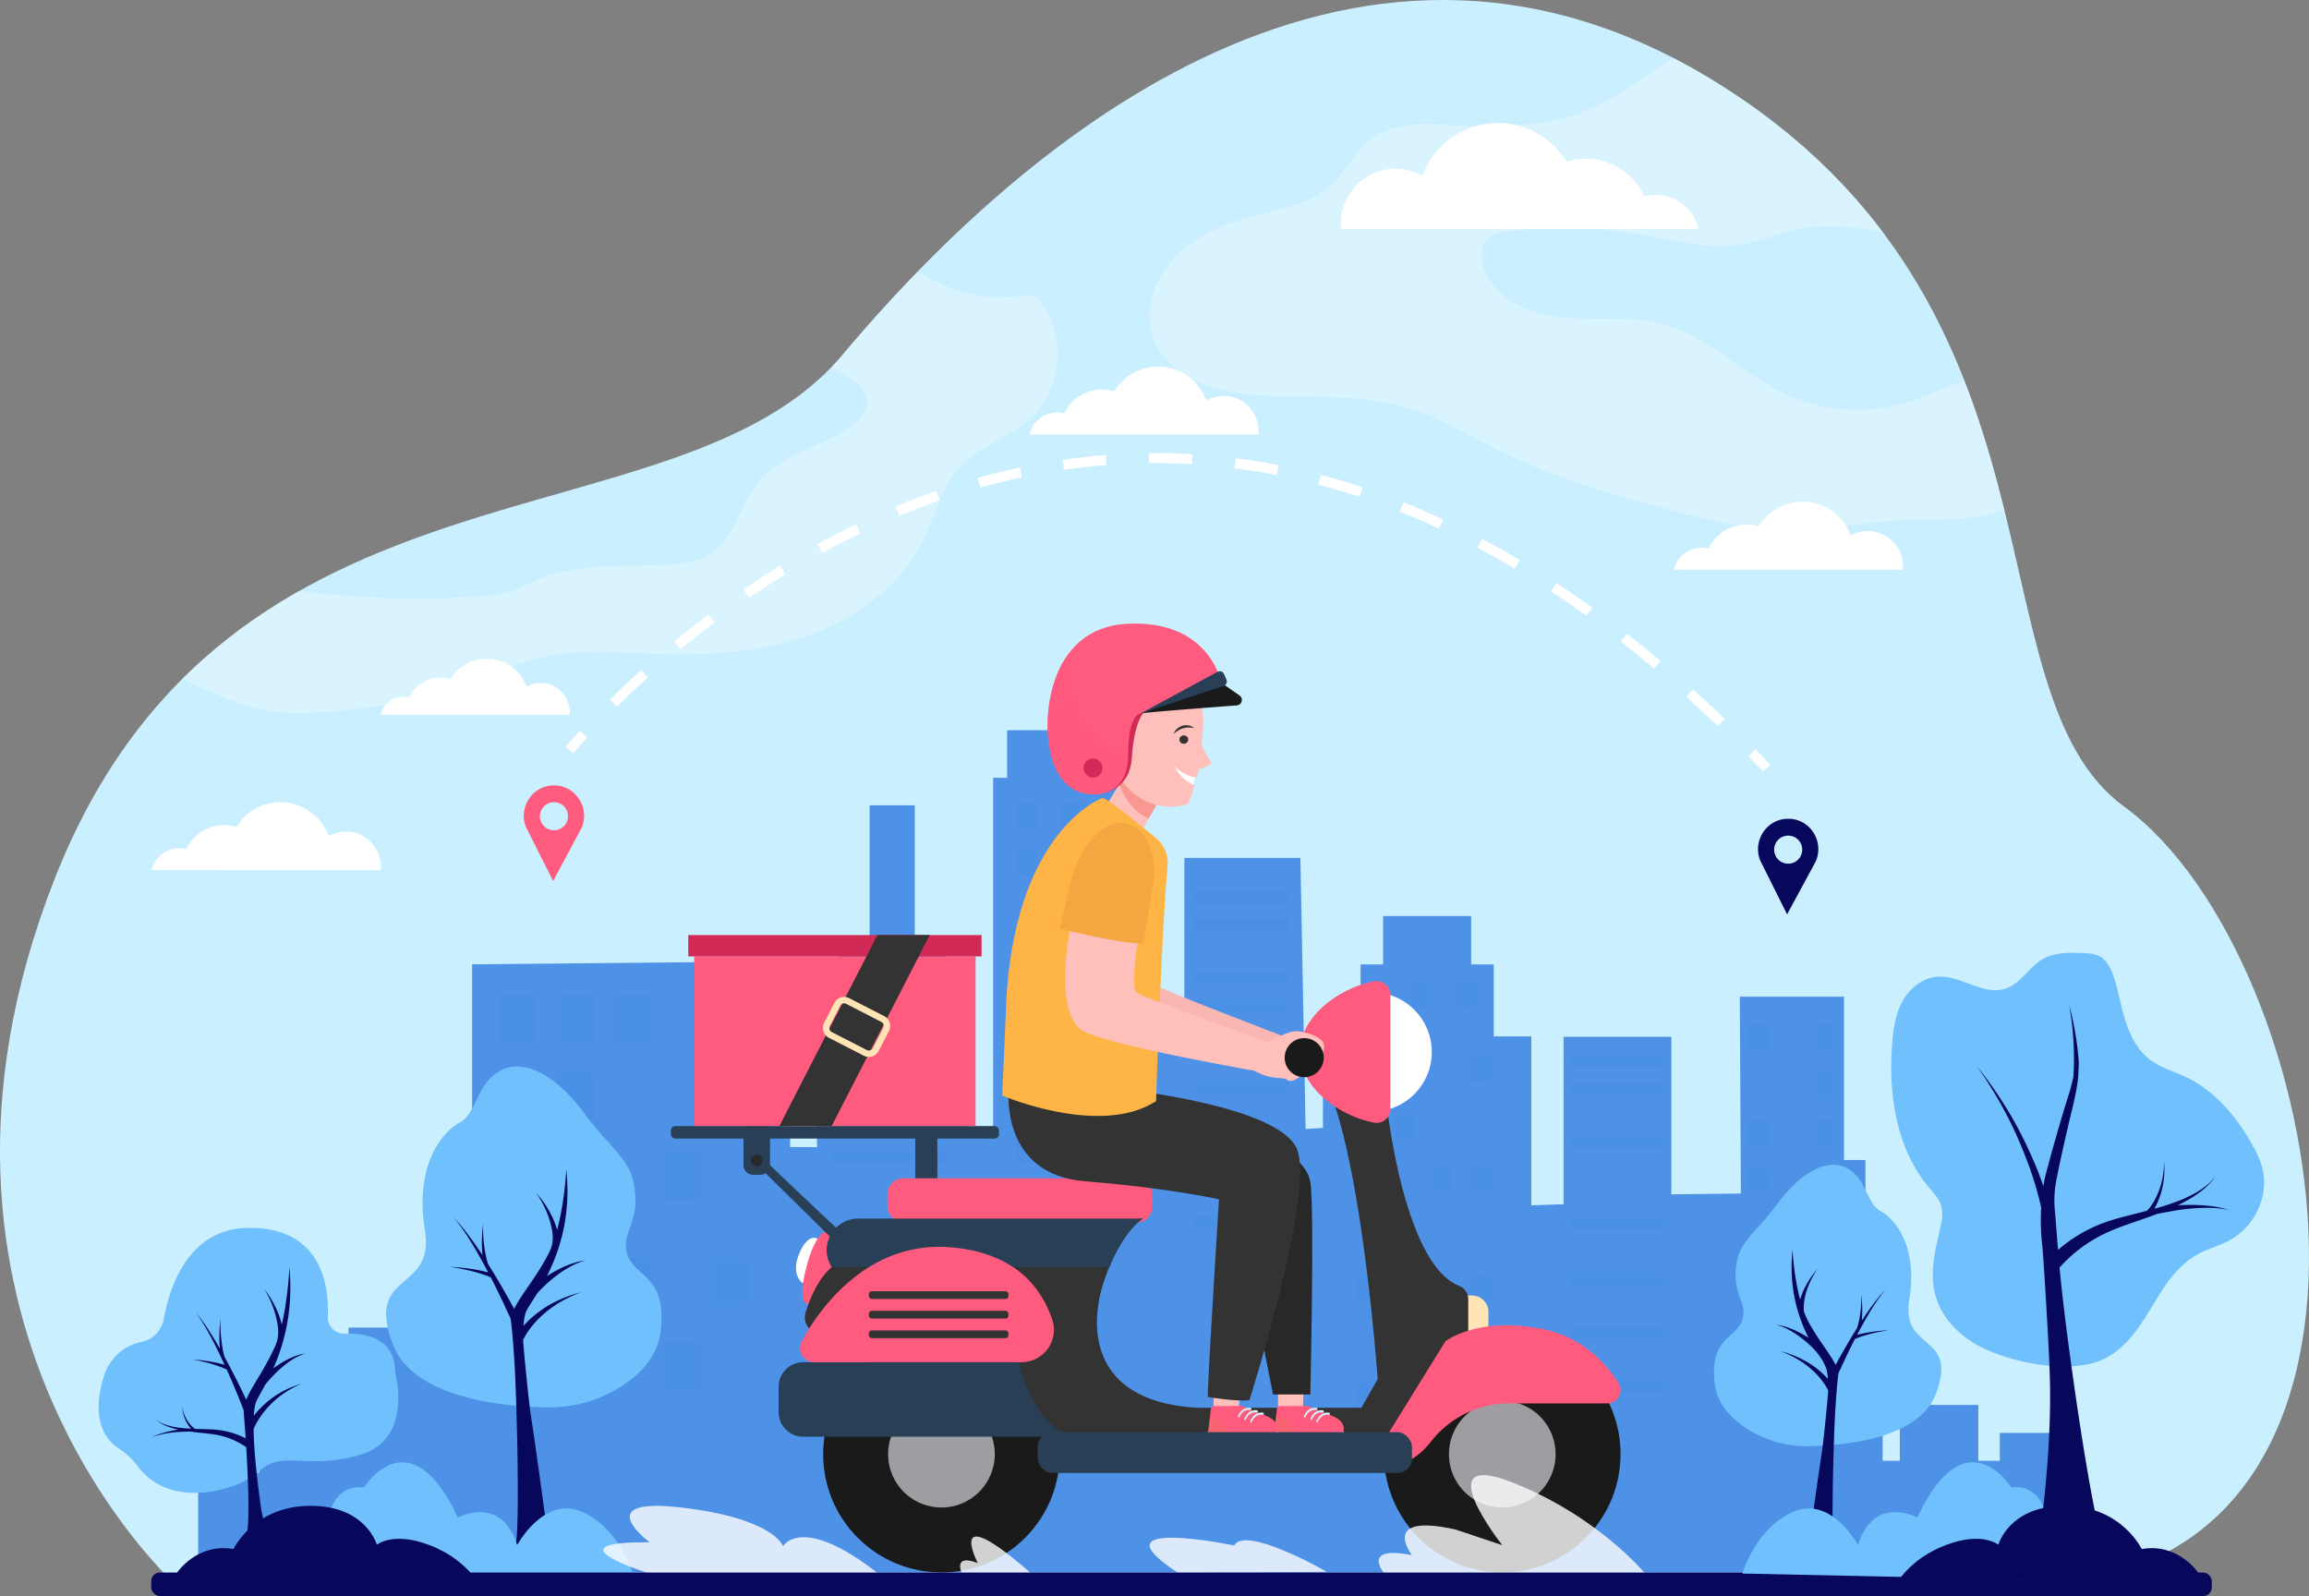 <svg xmlns="http://www.w3.org/2000/svg" viewBox="0 0 2863.41 1979.21"><rect x="0" y="0" width="2863.41" height="1979.21" fill="#808080" stroke="none"/><defs><style>.cls-1{isolation:isolate;}.cls-2{fill:#caf0ff;}.cls-3,.cls-6,.cls-8,.cls-9{fill:#4188e4;}.cls-3{opacity:0.9;}.cls-27,.cls-4,.cls-5{fill:#fff;}.cls-23,.cls-5,.cls-6{opacity:0.3;}.cls-7{opacity:0.2;}.cls-23,.cls-28,.cls-7,.cls-8{mix-blend-mode:multiply;}.cls-10,.cls-28{fill:#ff5b7e;}.cls-11{fill:#70c0fd;}.cls-12{fill:#07085b;}.cls-13{fill:#ffc0bb;}.cls-14{fill:#f99893;}.cls-15{fill:#283f56;}.cls-16{fill:#ffe5b6;}.cls-17{fill:#1a1a1a;}.cls-18{fill:#9e9da2;}.cls-19{fill:#333;}.cls-20{fill:#d12a56;}.cls-21{fill:#282828;}.cls-22{fill:#daeef7;}.cls-23{fill:#e87b50;}.cls-24{fill:#f9b7b4;}.cls-25{fill:#feb546;}.cls-26{fill:#f4a640;}.cls-27{opacity:0.8;}.cls-28{opacity:0.5;}</style></defs><g class="cls-1"><g id="Layer_1" data-name="Layer 1"><path class="cls-2" d="M2159.84,116.55c457.55,280.69,313.77,757.8,509.6,900.59,253.84,185.09,393.73,949.6-111.8,964.84C1552.25,2012.28,253,1982,253,1982s-365.22-328.69-150.27-875.46,770.91-404.15,977.31-650.19S1702.3-164.15,2159.84,116.55Z" transform="translate(-34.99 -16.62)"/><path class="cls-3" d="M2590.88,1966.7V1793.51h-75.94v34.64H2488.3v-69.28H2391v69.28h-21.32v-53.29h-21.31V1455.11h-26.65V1252.6H2192.53l1.34,244.1-86.22,1V1302.29H1974V1510l-40,1.33V1301.9h-46.63v-89.27h-28v-60H1750.22v60h-28v89.27h-46.63v113.47l-21.52,1.34-6.46-336.18H1503.74v178.84l-50.62,1.33V981.18H1435.8v-59H1283.92v59H1266.6v440h-32V1240.41H1208V1183h-38.64V1015.33h-55.95V1183h-38.64v57.43h-26.64v198.71h-18.66l-14.65-.19V1208.7l-394.36,3.77v518.42h-33.3V1663H467.23v130.56H432.59v-48H356.65v97.25H280.71v123.9Z" transform="translate(-34.99 -16.62)"/><path class="cls-4" d="M1892.38,169.15a99.24,99.24,0,0,0-93.29,65.34A68.09,68.09,0,0,0,1697.9,294c0,2.23.12,4.43.32,6.61h443.14a54.74,54.74,0,0,0-67.1-40.65,80.57,80.57,0,0,0-96.89-42.8,99.16,99.16,0,0,0-85-48Z" transform="translate(-34.99 -16.62)"/><path class="cls-4" d="M507,903.07a29,29,0,0,1,35.5-21.5,42.61,42.61,0,0,1,51.24-22.63A52.49,52.49,0,0,1,688,868.11a36,36,0,0,1,53.52,31.47c0,1.17-.07,2.34-.18,3.49Z" transform="translate(-34.99 -16.62)"/><path class="cls-4" d="M1311.71,555.44a35.07,35.07,0,0,1,43-26.05A51.65,51.65,0,0,1,1416.79,502,63.6,63.6,0,0,1,1531,513.08a43.62,43.62,0,0,1,64.84,38.12c0,1.43-.07,2.84-.21,4.24Z" transform="translate(-34.99 -16.62)"/><path class="cls-4" d="M2110.85,723a35.07,35.07,0,0,1,43-26,51.6,51.6,0,0,1,62.08-27.42,63.6,63.6,0,0,1,114.24,11.11A43.63,43.63,0,0,1,2395,718.79a42.19,42.19,0,0,1-.21,4.23Z" transform="translate(-34.99 -16.62)"/><path class="cls-4" d="M223.1,1095.58a35.07,35.07,0,0,1,43-26,51.65,51.65,0,0,1,62.08-27.43,63.6,63.6,0,0,1,114.24,11.11,43.63,43.63,0,0,1,64.84,38.13c0,1.43-.07,2.84-.2,4.23Z" transform="translate(-34.99 -16.62)"/><path class="cls-4" d="M746.07,950.81,736.38,943c.24-.31,6.14-7.59,17.5-20.11l9.23,8.37C752,943.47,746.13,950.74,746.07,950.81Z" transform="translate(-34.99 -16.62)"/><path class="cls-4" d="M2165.21,917c-12.91-12.39-26-24.6-39-36.29l8.35-9.25c13.06,11.77,26.27,24.07,39.27,36.55Zm-1365.29-24-8.76-8.87c12.54-12.39,25.71-24.81,39.16-36.91l8.34,9.26C825.36,868.4,812.33,880.68,799.92,892.94ZM2086.08,845.7c-13.67-11.51-27.58-22.8-41.32-33.54l7.67-9.83c13.87,10.84,27.89,22.23,41.68,33.84ZM879,821.69l-7.92-9.62c13.82-11.38,28-22.56,42.27-33.25l7.48,10C906.75,799.37,892.68,810.43,879,821.69ZM2002.21,780.2C1987.7,769.76,1973,759.6,1958.4,750l6.86-10.41c14.71,9.67,29.59,19.93,44.23,30.48ZM964.1,757.82l-7-10.3c14.85-10.12,30-20,45.15-29.24l6.52,10.63C993.81,738.08,978.79,747.81,964.1,757.82Zm949.24-36c-15.33-9.12-30.92-17.88-46.32-26l5.84-11c15.58,8.26,31.34,17.13,46.85,26.35Zm-858.6-19.58-6-10.93c15.81-8.65,31.91-16.93,47.86-24.61l5.4,11.24C1086.26,685.49,1070.35,693.66,1054.74,702.21Zm764.72-30.15c-16.15-7.51-32.55-14.6-48.75-21.06l4.62-11.58c16.41,6.55,33,13.73,49.38,21.34Zm-669-15.87-4.77-11.51c16.64-6.91,33.56-13.36,50.29-19.19l4.11,11.77C1183.62,643,1166.92,649.38,1150.5,656.19Zm570.35-23.42c-16.85-5.6-34-10.71-50.85-15.18l3.19-12.05c17.13,4.54,34.49,9.72,51.59,15.4Zm-470.09-11.45-3.38-12c17.32-4.87,34.91-9.23,52.28-13l2.61,12.19C1285.15,612.22,1267.82,616.52,1250.76,621.32Zm367.54-15.64c-17.35-3.41-35-6.27-52.35-8.49l1.58-12.37c17.67,2.26,35.56,5.16,53.18,8.63Zm-263.82-6.53-1.81-12.33c17.76-2.6,35.77-4.62,53.54-6l1,12.42C1389.69,594.61,1372,596.6,1354.48,599.15Zm158.67-6.9c-17.59-1-35.45-1.49-53-1.32l-.11-12.47c17.83-.16,36,.28,53.86,1.34Z" transform="translate(-34.99 -16.62)"/><path class="cls-4" d="M2221.43,973.36c-6-6.3-12.17-12.64-18.25-18.84l8.89-8.73c6.13,6.24,12.31,12.62,18.37,19Z" transform="translate(-34.99 -16.62)"/><path class="cls-5" d="M2471.3,489.22c-25,7.94-48.65,19.91-73.84,27.28a214.15,214.15,0,0,1-150.36-12c-52.23-24.81-94.08-70.78-149.89-85.88-40.68-11-83.91-4.17-125.84-8.43s-88-25.59-98.08-66.51c-1.91-7.69-2.33-16.14,1.12-23.28,7.25-15,27-17.73,43.69-18.5,42.46-1.94,85.19-3.88,127.33,1.65,53.65,7,107.85,26.05,160.58,13.92,16.11-3.71,31.45-10.24,47.47-14.37,37.93-9.77,77.6-5.65,116.43,1.43-50.95-67.7-118.44-131.79-210.07-188q-25-15.36-49.86-28.1c-34.05,21.49-65.86,47.32-102.84,63.25-53.39,23-113.54,23.68-171.57,20.39-34.69-2-72.88-4.25-100.49,16.84-20.22,15.45-30.64,40.71-49.45,57.84-22.74,20.72-54.62,27.09-84.45,34.65-37.85,9.6-76.13,23.1-104.63,49.81s-44.94,69.44-31.15,106c17.51,46.39,73.38,64.68,122.79,68.88,63.22,5.39,128.26-2.27,189.2,15.37,41.41,12,78.57,35,117.22,54.11,66.86,33,138.8,54.35,210.92,73.27,53.5,14,108.1,26.89,163.37,25.29,41-1.18,81.42-10.32,122.38-12.51,43.47-2.32,88.85,2.89,129.26-12.88C2507.64,596.9,2492.34,543.1,2471.3,489.22Z" transform="translate(-34.99 -16.62)"/><path class="cls-5" d="M1318.57,385.23c-6.93-3.6-15.27-2.23-23-1.29a173,173,0,0,1-83.83-10.77c-13.5-5.32-26.36-12.35-39.18-19.36-34.23,35.21-65.19,70-92.48,102.52q-7.23,8.63-15,16.62c5,2.19,10,4.51,14.93,7,14.07,7.16,29.09,18,30,33.77.86,15.35-12.25,27.73-25.32,35.82-35.82,22.17-80.94,31.45-108.07,63.67-23.95,28.44-30.66,71.57-62.33,91.07C900.06,713,883,715.41,866.47,716.63c-55.06,4-112.67-2.81-163.65,18.37-11.18,4.65-21.84,10.58-33.32,14.43-15,5-31,6.34-46.83,7.29a1163.09,1163.09,0,0,1-216.5-7.31C355,778.34,306,813.72,261.08,858.5l9.34,4.32c31.95,14.78,64.41,29.71,99.18,35.19,32,5,64.73,1.87,97-1.33,39.33-3.89,79-7.84,116.71-19.63,41.58-13,80.07-35.26,122.49-45.14,46.67-10.88,95.32-6.16,143.21-4.55,63.62,2.14,128.46-1.53,188.43-22.88s115-62.16,142.85-119.39c14.74-30.25,22.18-65.08,45.13-89.7,23.76-25.48,60.07-35.46,86-58.68,38.51-34.43,46.45-98.08,17.59-140.92C1326.25,391.64,1323,387.55,1318.57,385.23Z" transform="translate(-34.99 -16.62)"/><rect class="cls-6" x="1481.11" y="1104.41" width="116.3" height="15.55"/><g class="cls-7"><rect class="cls-8" x="618" y="1233.42" width="46.66" height="60.44"/><rect class="cls-8" x="618" y="1427.84" width="46.66" height="60.44"/><rect class="cls-8" x="689.7" y="1233.42" width="46.66" height="60.44"/><rect class="cls-8" x="761.4" y="1233.42" width="46.66" height="60.44"/><rect class="cls-8" x="761.4" y="1559.39" width="46.66" height="60.44"/><rect class="cls-8" x="689.7" y="1329.87" width="46.66" height="60.44"/><rect class="cls-8" x="689.7" y="1662.63" width="46.66" height="60.44"/><rect class="cls-8" x="689.7" y="1427.84" width="46.66" height="60.44"/><rect class="cls-8" x="823.03" y="1427.84" width="46.66" height="60.44"/><rect class="cls-8" x="823.03" y="1662.63" width="46.66" height="60.44"/><rect class="cls-8" x="881.7" y="1233.42" width="46.66" height="60.44"/><rect class="cls-8" x="1260.07" y="993.67" width="25.92" height="33.58"/><rect class="cls-8" x="1314" y="993.67" width="25.92" height="33.58"/><rect class="cls-8" x="1260.07" y="1052.93" width="25.92" height="33.58"/><rect class="cls-8" x="1367.92" y="1052.93" width="25.92" height="33.58"/><rect class="cls-8" x="1314" y="1112.19" width="25.92" height="33.58"/><rect class="cls-8" x="1367.92" y="1112.19" width="25.92" height="33.58"/><rect class="cls-8" x="1260.07" y="1171.45" width="25.92" height="33.58"/><rect class="cls-8" x="1367.92" y="1171.45" width="25.92" height="33.58"/><rect class="cls-8" x="1260.07" y="1230.71" width="25.92" height="33.58"/><rect class="cls-8" x="1314" y="1230.71" width="25.92" height="33.58"/><rect class="cls-8" x="1367.92" y="1289.97" width="25.92" height="33.58"/><rect class="cls-8" x="1260.07" y="1408.49" width="25.92" height="33.58"/><rect class="cls-8" x="1680.07" y="1309.42" width="25.92" height="33.58"/><rect class="cls-8" x="1824.07" y="1309.42" width="25.92" height="33.58"/><rect class="cls-8" x="1750.15" y="1218.22" width="25.92" height="33.58"/><rect class="cls-8" x="2166.8" y="1268.88" width="25.92" height="33.58"/><rect class="cls-8" x="2253.49" y="1268.88" width="25.92" height="33.58"/><rect class="cls-8" x="2253.49" y="1328.74" width="25.92" height="33.58"/><rect class="cls-8" x="2166.8" y="1388.59" width="25.92" height="33.58"/><rect class="cls-8" x="2253.49" y="1388.59" width="25.92" height="33.58"/><rect class="cls-8" x="2166.8" y="1448.44" width="25.92" height="33.58"/><rect class="cls-8" x="2210.15" y="1508.29" width="25.92" height="33.58"/><rect class="cls-8" x="2253.49" y="1508.29" width="25.92" height="33.58"/><rect class="cls-8" x="2253.49" y="1568.14" width="25.92" height="33.58"/><rect class="cls-8" x="2166.8" y="1627.99" width="25.92" height="33.58"/><rect class="cls-8" x="2210.15" y="1627.99" width="25.92" height="33.58"/><rect class="cls-8" x="1805.84" y="1218.22" width="25.92" height="33.58"/><rect class="cls-8" x="1680.07" y="1376.98" width="25.92" height="33.58"/><rect class="cls-8" x="1728.07" y="1376.98" width="25.92" height="33.58"/><rect class="cls-8" x="1680.07" y="1444.53" width="25.92" height="33.58"/><rect class="cls-8" x="1776.07" y="1444.53" width="25.92" height="33.58"/><rect class="cls-8" x="1824.07" y="1444.53" width="25.92" height="33.58"/><rect class="cls-8" x="1728.07" y="1512.09" width="25.92" height="33.58"/><rect class="cls-8" x="1680.07" y="1579.64" width="25.92" height="33.58"/><rect class="cls-8" x="1776.07" y="1579.64" width="25.92" height="33.58"/><rect class="cls-8" x="1824.07" y="1579.64" width="25.92" height="33.58"/><rect class="cls-8" x="1680.07" y="1714.75" width="25.92" height="33.58"/><rect class="cls-8" x="1776.07" y="1714.75" width="25.92" height="33.58"/><rect class="cls-8" x="881.7" y="1559.39" width="46.66" height="60.44"/><rect class="cls-9" x="1031.77" y="1249.2" width="143.11" height="15.56"/><rect class="cls-9" x="1481.11" y="1205.14" width="116.3" height="15.56"/><rect class="cls-9" x="1481.11" y="1238.71" width="116.3" height="15.56"/><rect class="cls-9" x="1481.11" y="1339.44" width="116.3" height="15.56"/><rect class="cls-9" x="1947.11" y="1309.42" width="116.3" height="15.56"/><rect class="cls-9" x="1947.11" y="1343" width="116.3" height="15.55"/><rect class="cls-9" x="1947.11" y="1410.15" width="116.3" height="15.56"/><rect class="cls-9" x="1947.11" y="1510.88" width="116.3" height="15.56"/><rect class="cls-9" x="1947.11" y="1578.03" width="116.3" height="15.56"/><rect class="cls-9" x="1947.11" y="1645.18" width="116.3" height="15.55"/><rect class="cls-9" x="1947.11" y="1712.33" width="116.3" height="15.56"/><rect class="cls-9" x="1481.11" y="1440.17" width="116.3" height="15.56"/><rect class="cls-9" x="1481.11" y="1507.32" width="116.3" height="15.56"/><rect class="cls-9" x="1031.77" y="1293.87" width="143.11" height="15.56"/><rect class="cls-9" x="1031.77" y="1338.53" width="143.11" height="15.56"/><rect class="cls-9" x="1031.77" y="1427.87" width="143.11" height="15.56"/><rect class="cls-9" x="1031.77" y="1517.2" width="143.11" height="15.56"/><rect class="cls-9" x="1031.77" y="1561.87" width="143.11" height="15.56"/><rect class="cls-9" x="1031.77" y="1651.2" width="143.11" height="15.56"/><rect class="cls-9" x="1031.77" y="1740.53" width="143.11" height="15.56"/></g><rect class="cls-6" x="1481.11" y="1137.99" width="116.3" height="15.56"/><path class="cls-10" d="M687.35,1042.49l33.59,66.67,35.25-65.8c10.44-24.14-6.31-51.67-32.59-52.77l-1.17,0h-1.17C695,991,677.52,1018.1,687.35,1042.49Zm17.18-13.83a17.42,17.42,0,1,1,17.2,17.63A17.43,17.43,0,0,1,704.53,1028.66Z" transform="translate(-34.99 -16.62)"/><path class="cls-11" d="M210.38,1680.78A35.26,35.26,0,0,0,238,1652.34c7.4-40.47,30.82-111.71,104-113,86.17-1.54,101.54,63.07,99.5,110.13a20.08,20.08,0,0,0,20.8,21c25.49-1.06,62.67,4.85,62.67,48.33,0,0,23.05,81.88-42.51,101.62s-97.24-6.22-125.34,20.1c-25.94,24.31-110.58,49.56-151.45-5.77a89.35,89.35,0,0,0-23.32-21.82c-15.35-9.94-35.55-34.06-18.67-89.38,6.56-21.49,24-37.9,45.64-42.55Z" transform="translate(-34.99 -16.62)"/><path class="cls-12" d="M370.2,1752a112.74,112.74,0,0,0-16.65,15.69q-1.94,2.23-3.77,4.62c.45-7.28,1.32-13,2.66-16.78,1.56-4.3,6.06-11.58,11.59-21.89a159.13,159.13,0,0,1,21.3-22c8.52-7.16,17.82-13.26,28.42-16.64-11.07,1.73-21.3,6.47-30.78,12.37-3,1.87-6,3.92-9,6.14,12.63-28.52,25-70.26,19.93-125.76,0,0-1.43,37.31-9.46,71.37a105,105,0,0,0-5.25-15.9c-5.33-12.22-8.86-17.58-16.25-28.07,6.17,11.32,9.06,17,13,29.6,7.81,26.81,2.74,35.84-1.48,45-12.53,27.13-27.7,46.66-34.15,62.56q-3.63-7.76-7.39-15.39-8-16.32-16.58-32.26-1.4-2.58-2.81-5.16a88.71,88.71,0,0,1-2.87-12.9c-.61-3.77-1.12-7.58-1.48-11.42a180.54,180.54,0,0,1-.78-23.2,182.53,182.53,0,0,0-1.34,23.34c0,3.92.18,7.84.45,11.77.05.64.11,1.29.16,1.94l-.09-.17c-3-5.21-6-10.39-9.19-15.47s-6.39-10.1-9.78-15a158.87,158.87,0,0,0-10.81-14,158.79,158.79,0,0,1,9.92,14.74c3.08,5.1,6,10.32,8.83,15.61s5.54,10.65,8.2,16,5.23,10.86,7.76,16.34l1,2.11c-1.69-.52-3.3-1-6.14-1.71a182.19,182.19,0,0,0-33.45-4.87,182.54,182.54,0,0,1,32.63,8.39c3.05,1.13,6.63,2.56,9.62,4q5.63,12.56,10.92,25.28,3.48,8.4,6.82,16.85c1.1,2.81,2.2,5.64,3.26,8.46l0,.07q0,1.08.06,2.13c.39,5,1.34,17.1,2.37,32.5a100,100,0,0,0-27.05-9.34c-10.86-2.11-18.94-1.77-35.71-2.37a31.39,31.39,0,0,1-5.65-5.12,44.13,44.13,0,0,1-10.33-23,46.81,46.81,0,0,0,8.57,24.81c.76,1.06,1.57,2.09,2.43,3.07-4.75-.24-9.49-.59-14.21-1.17a88.86,88.86,0,0,1-15.26-3.12,41.92,41.92,0,0,1-14.17-7.18,43.65,43.65,0,0,0,13.84,8.39,90,90,0,0,0,14.05,4.15l-2.88.48c-3.5.63-7,1.34-10.46,2.19s-6.9,1.83-10.29,3a69.4,69.4,0,0,0-9.91,4.31,68,68,0,0,1,10.11-3.43c3.43-.88,6.89-1.54,10.37-2.1s7-1,10.46-1.27,13.5-.67,17-.74h0c17.91,2.41,28.75,2.5,40.88,5.87a94.32,94.32,0,0,1,27.92,12.85c.35.23.69.48,1,.72,2.58,41.8,4.91,99-.56,113.51-8.16,21.58,41.36,13.82,41.36,13.82s-16.66-9.28-23.25-57.83c-3.83-28.23-8.11-64.72-8.36-92.27.22-.51.45-1,.69-1.54.77-1.67,1.62-3.32,2.51-4.94a103.63,103.63,0,0,1,5.85-9.43A111.43,111.43,0,0,1,372.84,1756c8.33-8.21,21.19-17.15,36.1-23.43C393.63,1737,379.71,1744.44,370.2,1752Z" transform="translate(-34.99 -16.62)"/><path class="cls-11" d="M712.42,1761.89a166.81,166.81,0,0,0,94.24-26.76c22.48-14.66,43.55-36.25,47.44-66.71,8.9-69.62-31.21-67.32-41-95.71s19.34-41.1,6.74-92.82c-6.77-27.78-28.17-39.81-61.55-84.45s-73.83-67.53-103.34-50.88-28.33,52.45-50.27,64.38-55.67,53.54-42.8,132.68-74.16,49.62-40.11,141.17C546.7,1749.92,655.91,1760.84,712.42,1761.89Z" transform="translate(-34.99 -16.62)"/><path class="cls-12" d="M672.69,1702c3.1,44,7.64,219.08,1,234.3-9.84,22.7,41.76-5.58,41.76-5.58s-13.71-104.55-21.66-155.61c-3.54-22.73-10-91.11-10.08-97.06.27-.54.55-1.08.83-1.62.93-1.76,2-3.49,3-5.2a109.06,109.06,0,0,1,7.06-9.92A123.71,123.71,0,0,1,712,1643.8c12-10.29,28.44-19.1,43.52-24.64-18.89,4.77-35.58,12.69-46.7,20.37A129.91,129.91,0,0,0,688.72,1656c-1.55,1.57-3.06,3.18-4.53,4.85.54-7.65,1.58-13.72,3.2-17.64,1.88-4.53,7.31-12.19,14-23A179.92,179.92,0,0,1,727,1597.07c10.49-7.7,21.68-14,34.26-17.51-13.19,1.8-25.45,6.69-37.1,13-3.68,2-7.28,4.14-10.9,6.46,15.23-30,30.2-73.91,24-132.28,0,0-1.73,39.24-11.4,75.07a101.3,101.3,0,0,0-6.33-16.73c-6.44-12.87-10.69-18.51-19.59-29.52,7.41,11.86,10.91,17.87,15.65,31.14,9.11,27.28,3.69,37-1.78,47.3-15.11,28.54-33.39,49.08-41.18,65.8q-4.38-8.14-8.9-16.19c-6.46-11.44-13.09-22.77-20-33.93q-1.68-2.71-3.39-5.42a61.12,61.12,0,0,1-2.21-7.66c-.45-2-.88-3.93-1.24-5.92-.74-4-1.36-8-1.8-12s-.77-8.09-.9-12.16c-.22-4.28-.1-9,0-12.24-.39,3.09-1,7.91-1.24,12.23-.3,4.09-.38,8.2-.37,12.32s.21,8.25.54,12.37c.05.69.12,1.37.19,2l-.12-.18c-3.6-5.48-7.26-10.93-11.07-16.27s-7.7-10.63-11.79-15.75a170.3,170.3,0,0,0-13-14.71,170.51,170.51,0,0,1,12,15.5c3.72,5.37,7.24,10.86,10.64,16.42s6.68,11.21,9.89,16.89,6.3,11.41,9.35,17.18c.39.74.78,1.48,1.16,2.22a195.43,195.43,0,0,0-20.79-4.27,265,265,0,0,0-26.94-2.65,260.3,260.3,0,0,1,26.44,5.16,167.32,167.32,0,0,1,24.49,7.92q6.8,13.2,13.17,26.59,4.2,8.82,8.22,17.72c1.07,2.39,2.65,4.62,3.19,7.18C670.09,1661.5,672.69,1702,672.69,1702Z" transform="translate(-34.99 -16.62)"/><path class="cls-12" d="M2217.87,1083.73l33.3,66.82,35.54-65.65c10.55-24.09-6.09-51.7-32.36-52.91l-1.17,0H2252C2225.71,1032.27,2208.15,1059.3,2217.87,1083.73Zm17.25-13.76a17.41,17.41,0,1,1,17.12,17.71A17.42,17.42,0,0,1,2235.12,1070Z" transform="translate(-34.99 -16.62)"/><path class="cls-11" d="M441.65,1904.7s2.89-48,44.67-43.55c0,0,56.88-90.67,116.44,37.33,0,0,53.78-29.06,73.55,34.14,0,0,33.12-61.69,80.23-41.25S819.72,1968,819.72,1968L472,1975.36Z" transform="translate(-34.99 -16.62)"/><path class="cls-13" d="M1479.72,997c-1.73,1.15-32.35,56.17-32.35,56.17L1406.16,1017l40-66.75L1479.72,969Z" transform="translate(-34.99 -16.62)"/><path class="cls-14" d="M1423,988.83c5.08,14.36,15.5,33.38,36.34,43,8.79-15.59,19.36-34.1,20.35-34.76V969l-33.52-18.81Z" transform="translate(-34.99 -16.62)"/><path class="cls-4" d="M1049,1552.83s-11.65-8.22-22.79,18.09,3.83,36.78,3.83,36.78,19.15-14.17,19-16.87-.87-36.68-.87-36.68Z" transform="translate(-34.99 -16.62)"/><path class="cls-10" d="M1068.13,1543.34s-9.43-5.81-20,10.81c-3.91,6.12-8,15.29-11.8,28.92-14.17,50.61,0,50.61,0,50.61l23.79-10.12s22.77-58,21.42-62.76S1068.13,1543.34,1068.13,1543.34Z" transform="translate(-34.99 -16.62)"/><rect class="cls-15" x="831.95" y="1396.41" width="406.89" height="15.52" rx="5.6"/><rect class="cls-15" x="1135.09" y="1404.17" width="27.33" height="72.37"/><path class="cls-15" d="M922,1390h32.89a0,0,0,0,1,0,0v54.93A11.88,11.88,0,0,1,943,1456.8h-9.14A11.88,11.88,0,0,1,922,1444.93V1390A0,0,0,0,1,922,1390Z"/><path class="cls-15" d="M985.36,1457c3.93,4.49,99.69,94.64,99.69,94.64l-8.09,11.14-101.22-99.83Z" transform="translate(-34.99 -16.62)"/><path class="cls-16" d="M1855.17,1623.21h5.36a20.25,20.25,0,0,1,20.25,20.25v26h-25s-11.13-19.23-15.18-15.18S1855.17,1623.21,1855.17,1623.21Z" transform="translate(-34.99 -16.62)"/><circle class="cls-17" cx="1202.49" cy="1819.91" r="146.7" transform="translate(-969.66 1366.71) rotate(-45)"/><path class="cls-18" d="M1268.62,1819.91a66.13,66.13,0,1,1-66.13-66.12A66.13,66.13,0,0,1,1268.62,1819.91Z" transform="translate(-34.99 -16.62)"/><circle class="cls-17" cx="1897.99" cy="1819.91" r="146.7" transform="translate(-3.75 3655.24) rotate(-88.57)"/><path class="cls-18" d="M1964.11,1819.91a66.13,66.13,0,1,1-66.12-66.12A66.12,66.12,0,0,1,1964.11,1819.91Z" transform="translate(-34.99 -16.62)"/><path class="cls-15" d="M996.09,1689.26h346.59a0,0,0,0,1,0,0v92.43a0,0,0,0,1,0,0H996.09a30.52,30.52,0,0,1-30.52-30.52v-31.39A30.52,30.52,0,0,1,996.09,1689.26Z"/><rect class="cls-10" x="1100.51" y="1461.19" width="328.42" height="55.1" rx="19.89"/><path class="cls-19" d="M1452.42,1527.74s-26.27,14.51-47.52,75.24-16.7,152.32,115.38,159.41h202.94l20.24-35.59s-17.2-242.25-56.68-349.54h66.8s20.17,206.21,91,234a17.84,17.84,0,0,1,11.22,16.66v40.81l-107.29,138.66H1395.28s-83,7.32-103.24-133.6l-239.49-3.67a19.74,19.74,0,0,1-18.58-25.49c7.47-24.32,22.69-58.63,50.3-66.17C1128.07,1566.54,1452.42,1527.74,1452.42,1527.74Z" transform="translate(-34.99 -16.62)"/><path class="cls-15" d="M1065.5,1586.37c.32.55.66,1.1,1,1.65H1410.6l3.51-8.1c18.94-41.48,38.31-52.18,38.31-52.18H1099.5C1069.41,1527.74,1050.12,1560.5,1065.5,1586.37Z" transform="translate(-34.99 -16.62)"/><path class="cls-10" d="M1044.65,1705.88h257.09a40.17,40.17,0,0,0,38-53.34c-13.7-39.4-45.53-81.78-123.9-89-101.22-9.37-162.43,71.51-186.65,116.41A17.61,17.61,0,0,0,1044.65,1705.88Z" transform="translate(-34.99 -16.62)"/><path class="cls-10" d="M1748.52,1807.43l79-127.53s40.49-31.38,120.45-15.18c49.66,10.06,79,43.2,94.14,66.86a16.46,16.46,0,0,1-13.83,25.36H1906.65a123.19,123.19,0,0,0-95.92,45.89l-3.12,3.87a88.94,88.94,0,0,1-69.24,33.12h0a71.43,71.43,0,0,1-48.93-19.4l-13.79-13Z" transform="translate(-34.99 -16.62)"/><path class="cls-10" d="M1759.05,1250.29a17,17,0,0,0-20.32-16.71c-44.77,8.81-91.77,44.68-91.77,87.61s47,78.79,91.77,87.6a17,17,0,0,0,20.32-16.71Z" transform="translate(-34.99 -16.62)"/><path class="cls-4" d="M1759.05,1250.67v141a74,74,0,0,0,0-141Z" transform="translate(-34.99 -16.62)"/><rect class="cls-10" x="860.96" y="1186.05" width="348.86" height="210.36"/><rect class="cls-20" x="853.54" y="1159.57" width="363.7" height="26.48"/><path class="cls-21" d="M980.68,1455.71a7.22,7.22,0,1,1-7.22-7.21A7.21,7.21,0,0,1,980.68,1455.71Z" transform="translate(-34.99 -16.62)"/><rect class="cls-19" x="1077.49" y="1601.2" width="173.08" height="9.62" rx="3.47"/><rect class="cls-19" x="1077.49" y="1625.53" width="173.08" height="9.62" rx="3.47"/><polygon class="cls-13" points="1548.07 1618.38 1535.39 1754.6 1524.49 1774.23 1504.9 1760.05 1505.3 1614.9 1548.07 1618.38"/><polygon class="cls-13" points="1621.62 1605.62 1615.37 1754.6 1604.48 1774.23 1584.89 1760.05 1585.29 1614.9 1621.62 1605.62"/><path class="cls-22" d="M1700.26,1800.1l-84.56.29a1.19,1.19,0,0,1-1.2-1.19l0-6.36a1.2,1.2,0,0,1,1.19-1.21l84.56-.28a1.19,1.19,0,0,1,1.2,1.19l0,6.36A1.19,1.19,0,0,1,1700.26,1800.1Z" transform="translate(-34.99 -16.62)"/><path class="cls-10" d="M1618.37,1765l-2.8,24.35c-.35,3,1.34,5.72,3.55,5.71l76.62-.25a5.6,5.6,0,0,0,5-3.6c1.07-2.4,1.27-6-2.18-10.84-6.89-9.68-29.44-12-40.49-20.21l-35.69.12C1620.37,1760.33,1618.68,1762.33,1618.37,1765Z" transform="translate(-34.99 -16.62)"/><path class="cls-22" d="M1652.69,1774.35h0a1.63,1.63,0,0,1-.44-2c1.49-3.34,6.16-11.47,15.74-9.84a1.38,1.38,0,0,1,.84,1.59v0c-.09.74-.58,1.22-1.12,1.13-8.58-1.44-12.55,5.73-13.76,8.53C1653.68,1774.4,1653.15,1774.63,1652.69,1774.35Z" transform="translate(-34.99 -16.62)"/><path class="cls-22" d="M1660.66,1777.46h0a1.63,1.63,0,0,1-.45-2c1.5-3.34,6.17-11.48,15.75-9.84.55.09.93.83.84,1.58v0c-.09.73-.58,1.21-1.12,1.13-8.58-1.44-12.55,5.73-13.76,8.53C1661.65,1777.51,1661.12,1777.74,1660.66,1777.46Z" transform="translate(-34.99 -16.62)"/><path class="cls-22" d="M1668.07,1780.36h0a1.65,1.65,0,0,1-.45-2c1.5-3.34,6.17-11.48,15.75-9.84.55.09.93.83.84,1.58v0c-.09.73-.58,1.21-1.12,1.12-8.58-1.43-12.55,5.74-13.76,8.54C1669.06,1780.4,1668.53,1780.64,1668.07,1780.36Z" transform="translate(-34.99 -16.62)"/><path class="cls-23" d="M1639.57,1795c-6.1-19.65-16.52-21.78-22.2-21.31l-1.8,15.66c-.35,3,1.34,5.72,3.55,5.71Z" transform="translate(-34.99 -16.62)"/><rect class="cls-19" x="1077.49" y="1649.85" width="173.08" height="9.62" rx="3.47"/><path class="cls-21" d="M1602.94,1434.52c10,.77,51.64,17.73,57,47.79s0,263.6,0,263.6h-46.24s-37-185-37-190.38S1602.94,1434.52,1602.94,1434.52Z" transform="translate(-34.99 -16.62)"/><path class="cls-19" d="M1285.39,1367.47c.77,2.31-10.16,105.59,95.11,114.07s166.17,22.35,166.17,22.35S1532,1737.43,1532.8,1749c0,0,36.22,6.16,51.64,3.85,0,0,82.47-259,58.57-312.15s-214.26-73.22-214.26-73.22Z" transform="translate(-34.99 -16.62)"/><path class="cls-24" d="M1460.65,1181.78s1.08,50.27,4.42,54.93S1628,1302.3,1628,1302.3l-26.19,29.61-117.55-33.58s-84.18-30.2-83.32-32.38,5.49-33.11,9.66-45.22,19.86-39.5,19.86-39.5Z" transform="translate(-34.99 -16.62)"/><path class="cls-25" d="M1401.8,1006.37s-106.59,38.73-118.73,249.14l-5.2,119.66s121.39,52,190.76,6.94c0,0,7-213.57,14.33-291.65a40,40,0,0,0-14.31-34.52C1445.39,1036.68,1405.72,1004.56,1401.8,1006.37Z" transform="translate(-34.99 -16.62)"/><path class="cls-13" d="M1364.8,1155.87s-26.07,107.72,10.37,137.32c22.72,18.46,234.57,54.66,234.57,54.66l13.66-33s-168.7-60.21-178.77-67.18,6.83-99.07,6.83-99.07Z" transform="translate(-34.99 -16.62)"/><path class="cls-26" d="M1447.2,1045.34a33.32,33.32,0,0,0-35-5.74c-16.28,6.87-39.59,26.4-52.19,81.37l-10.68,47.43s79.19,19.44,103.48,18.34l12.42-73.33S1472.3,1067.59,1447.2,1045.34Z" transform="translate(-34.99 -16.62)"/><path class="cls-19" d="M1187.93,1176.18h-64.85L1001.5,1413h64.85l121.58-236.85Z" transform="translate(-34.99 -16.62)"/><path class="cls-16" d="M1106.35,1325.87l-43.52-22.34a13.61,13.61,0,0,1-5.89-18.31l12.79-24.92a13.61,13.61,0,0,1,18.31-5.88l43.52,22.34a13.62,13.62,0,0,1,5.89,18.31L1124.66,1320A13.62,13.62,0,0,1,1106.35,1325.87Zm-21.95-64.36a5.63,5.63,0,0,0-7.58,2.44L1064,1288.86a5.64,5.64,0,0,0,2.44,7.58l43.52,22.34a5.64,5.64,0,0,0,7.58-2.44l12.79-24.91a5.64,5.64,0,0,0-2.44-7.58Z" transform="translate(-34.99 -16.62)"/><path class="cls-13" d="M1436.29,927.12c5.37,11.68,1,24.78-9.74,29.26s-23.82-1.34-29.18-13-1-24.78,9.74-29.26S1430.92,915.44,1436.29,927.12Z" transform="translate(-34.99 -16.62)"/><path class="cls-22" d="M1618.36,1800.1l-84.56.29a1.19,1.19,0,0,1-1.2-1.19l0-6.36a1.2,1.2,0,0,1,1.19-1.21l84.56-.28a1.19,1.19,0,0,1,1.2,1.19l0,6.36A1.19,1.19,0,0,1,1618.36,1800.1Z" transform="translate(-34.99 -16.62)"/><path class="cls-10" d="M1536.46,1765l-2.8,24.35c-.34,3,1.35,5.72,3.55,5.71l76.63-.25a5.6,5.6,0,0,0,5-3.6c1.06-2.4,1.26-6-2.18-10.84-6.89-9.68-29.44-12-40.49-20.21l-35.7.12C1538.47,1760.33,1536.78,1762.33,1536.46,1765Z" transform="translate(-34.99 -16.62)"/><path class="cls-22" d="M1570.78,1774.35h0a1.64,1.64,0,0,1-.44-2c1.5-3.34,6.17-11.47,15.74-9.84.56.1.93.83.84,1.59v0c-.09.74-.58,1.22-1.12,1.13-8.58-1.44-12.55,5.73-13.76,8.53C1571.78,1774.4,1571.25,1774.63,1570.78,1774.35Z" transform="translate(-34.99 -16.62)"/><path class="cls-22" d="M1578.75,1777.46h0a1.64,1.64,0,0,1-.44-2c1.49-3.34,6.17-11.48,15.74-9.84.56.09.93.83.84,1.58v0c-.09.73-.59,1.21-1.12,1.13-8.58-1.44-12.56,5.73-13.76,8.53C1579.75,1777.51,1579.21,1777.74,1578.75,1777.46Z" transform="translate(-34.99 -16.62)"/><path class="cls-22" d="M1586.16,1780.36h0a1.64,1.64,0,0,1-.44-2c1.49-3.34,6.17-11.48,15.74-9.84.56.09.93.83.84,1.58v0c-.09.73-.59,1.21-1.12,1.12-8.58-1.43-12.55,5.74-13.76,8.54C1587.16,1780.4,1586.63,1780.64,1586.16,1780.36Z" transform="translate(-34.99 -16.62)"/><path class="cls-23" d="M1557.66,1795c-6.1-19.65-16.51-21.78-22.19-21.31l-1.81,15.66c-.34,3,1.35,5.72,3.55,5.71Z" transform="translate(-34.99 -16.62)"/><rect class="cls-15" x="1286.74" y="1776" width="464.24" height="50.64" rx="18.28"/><path class="cls-27" d="M1124.12,1968H840.71s-129.55-40.08,0-38.74c0,0-76.25-56.65,39.14-43.17s126.18,47.9,126.18,47.9S1029,1893.33,1124.12,1968Z" transform="translate(-34.99 -16.62)"/><path class="cls-27" d="M1496,1967.14l184.32-1.34s-100.69-58-114.86-32.68C1565.46,1933.12,1387.07,1896.22,1496,1967.14Z" transform="translate(-34.99 -16.62)"/><path class="cls-27" d="M2074.53,1967.29H1751.28s-28.92-34.68,34.69-22.1c0,0-41.25-53.08,54.08-31.82l57.94,19.41s-94.56-119.62,11.64-78.12S2074.53,1967.29,2074.53,1967.29Z" transform="translate(-34.99 -16.62)"/><path class="cls-27" d="M1313,1967.14h-85.43s-11.1-24.29,20-12.14C1247.49,1955,1205.67,1873.35,1313,1967.14Z" transform="translate(-34.99 -16.62)"/><path class="cls-4" d="M1517.44,978.4l-4.19,16.33s-36.56-29.63-36.27-30.21,6.65-11.13,9.39-10.26,25.58,9.68,25.58,10.26S1517.44,978.4,1517.44,978.4Z" transform="translate(-34.99 -16.62)"/><path class="cls-13" d="M1491.86,967.17c11.13,10.84,22,13.08,27,13.52,1.56-5.63,2.64-9.7,2.64-9.7s12.3-3.81,16.25-8.19c0,0-12.44-17-12.62-25s12.21-55.81-22.22-82.91S1448,876.4,1448,876.4l-14.6,50.31-20,30.43s4.79,27.51,32.13,46.86,57.5,12,62.62,9.59c1.25-.58,4.93-12.47,8.11-23.54C1498.36,983.91,1491.86,967.17,1491.86,967.17Z" transform="translate(-34.99 -16.62)"/><path class="cls-19" d="M1498.27,936.3a5.58,5.58,0,0,0,7.41,2,5.08,5.08,0,0,0,2.14-7.07,5.59,5.59,0,0,0-7.41-2A5.08,5.08,0,0,0,1498.27,936.3Z" transform="translate(-34.99 -16.62)"/><path class="cls-19" d="M1490.45,926.69a45.78,45.78,0,0,1,5.73-4.23,24.84,24.84,0,0,1,6.06-2.72,22.77,22.77,0,0,1,6.51-.94l.85,0c.29,0,.57,0,.86.05l1.74.09c1.17.08,2.33.31,3.61.34a20.49,20.49,0,0,0-3.12-1.91,16.57,16.57,0,0,0-3.58-1.12,15.76,15.76,0,0,0-7.76.37,17,17,0,0,0-6.79,3.86A15.17,15.17,0,0,0,1490.45,926.69Z" transform="translate(-34.99 -16.62)"/><path class="cls-20" d="M1453.56,900s-12.08,10.25-15.1,57.32c-2.34,36.51-32.9,42.44-32.29,42.24s8.59-80.2,10.13-82.9,11.82-33.14,13.43-33.91,22.41,12.82,23.57,13.15S1453.56,900,1453.56,900Z" transform="translate(-34.99 -16.62)"/><path class="cls-10" d="M1550.41,866.51s-12.33-80.82-116-76.44-100.26,124.61-100.26,124.61-4.17,87.12,57.87,87.1c0,0,42,2.7,42-49.71,0-50.7,15.41-50.7,15.41-50.7Z" transform="translate(-34.99 -16.62)"/><path class="cls-28" d="M1356.79,831.86c-24,36.22-22.64,82.73-22.64,82.73s-4.17,87.12,57.87,87.1c0,0,40.9,2.62,42-47.67C1377.08,933.87,1358.7,883.81,1356.79,831.86Z" transform="translate(-34.99 -16.62)"/><path class="cls-20" d="M1402.24,969a11.76,11.76,0,1,1-11.76-11.75A11.77,11.77,0,0,1,1402.24,969Z" transform="translate(-34.99 -16.62)"/><path class="cls-17" d="M1449.44,901.37c3.15-1.08,82.2-7.18,119.34-10a6.77,6.77,0,0,0,3.35-12.3l-21.72-15.14Z" transform="translate(-34.99 -16.62)"/><path class="cls-15" d="M1449.44,901.37c3.53-1.21,80.74-26.78,103-34.13a5.75,5.75,0,0,0,3.49-7.72l-3-7a5.77,5.77,0,0,0-8.05-2.81Z" transform="translate(-34.99 -16.62)"/><path class="cls-13" d="M1604.05,1311.41s26.19-15.94,37.57-15.94,35.3,6.83,35.3,18.22a27.28,27.28,0,0,1-6.83,18.22L1647,1351.86s-11,8.51-15.59,4-18.21,1.14-40.76-11.33c-22.13-12.24-1.37-19.41,2.05-22.83S1604.05,1311.41,1604.05,1311.41Z" transform="translate(-34.99 -16.62)"/><path class="cls-17" d="M1676.59,1328.24a24.23,24.23,0,1,1-24.23-24.23A24.23,24.23,0,0,1,1676.59,1328.24Z" transform="translate(-34.99 -16.62)"/><rect class="cls-12" x="187.56" y="1950.13" width="2555.31" height="29.08" rx="10.5"/><path class="cls-11" d="M2278.46,1810a137.67,137.67,0,0,1-77.78-22.09c-18.55-12.1-35.94-29.92-39.15-55.05-7.34-57.46,25.76-55.56,33.87-79s-16-33.93-5.56-76.61c5.58-22.93,23.25-32.86,50.8-69.7s60.93-55.73,85.28-42,23.38,43.29,41.49,53.13,46,44.19,35.33,109.5,61.2,41,33.1,116.52C2415.23,1800.13,2325.1,1809.15,2278.46,1810Z" transform="translate(-34.99 -16.62)"/><path class="cls-12" d="M2311.26,1760.62c-2.57,36.29-6.32,180.81-.87,193.37,8.12,18.73-34.47-4.61-34.47-4.61s11.32-86.28,17.88-128.43c2.91-18.75,8.26-75.19,8.32-80.1l-.69-1.34c-9.5-17.94-29.35-36.57-58.52-47.3,22.41,5.66,43.44,17,58.85,34.44-.44-6.31-1.3-11.32-2.64-14.56-4.29-10.35-11.78-22.66-32.73-38.11a107.41,107.41,0,0,0-13.43-8.49c-2.34-1.24-4.76-2.36-7.23-3.38a70.92,70.92,0,0,0-7.61-2.58,72.36,72.36,0,0,1,8,1.53c2.62.69,5.23,1.49,7.78,2.42a111.47,111.47,0,0,1,14.89,6.79q4.58,2.49,9,5.33c-12.57-24.76-24.92-61-19.83-109.18,0,0,1.43,32.39,9.41,62a83.8,83.8,0,0,1,5.22-13.8,107.61,107.61,0,0,1,11.6-18.71c1.51-1.91,3.06-3.78,4.58-5.66-1.29,2.06-2.59,4.09-3.85,6.15a105.34,105.34,0,0,0-9.07,19.55,78.84,78.84,0,0,0-3.37,13.71,66.42,66.42,0,0,0-.46,13.4,104.45,104.45,0,0,0,5.3,11.93c12.47,23.55,27.56,40.5,34,54.3q3.62-6.72,7.35-13.36c5.33-9.44,10.8-18.79,16.5-28,.92-1.5,1.86-3,2.79-4.47a103.63,103.63,0,0,0,4.33-21.12,137.5,137.5,0,0,0,.78-20.14,140.08,140.08,0,0,1,1.33,20.26c0,3.4-.18,6.81-.45,10.21,0,.57-.1,1.13-.16,1.69a.71.71,0,0,1,.1-.14c3-4.53,6-9,9.13-13.44s6.36-8.77,9.74-13a140.84,140.84,0,0,1,10.75-12.14,142,142,0,0,0-9.87,12.8c-3.07,4.43-6,9-8.79,13.55s-5.51,9.25-8.15,13.94-5.21,9.42-7.72,14.18l-1,1.83c1.07-.28,2.68-.72,6.11-1.48a204.93,204.93,0,0,1,33.29-4.23,203.54,203.54,0,0,0-32.47,7.28c-3.15,1-6.54,2.2-9.57,3.51q-5.61,10.89-10.87,22-3.46,7.27-6.79,14.62c-.88,2-2.18,3.82-2.62,5.93C2313.39,1727.16,2311.26,1760.62,2311.26,1760.62Z" transform="translate(-34.99 -16.62)"/><path class="cls-12" d="M254.32,1967.14s24.88-37.62,70.22-29.55c0,0,25-53,94.23-53.62,70.21-.63,83.55,48.28,83.55,48.28s20-16.88,65.33.45S629,1981.29,629,1981.29Z" transform="translate(-34.99 -16.62)"/><path class="cls-11" d="M2573.83,1904.7s-2.89-48-44.67-43.55c0,0-56.89-90.67-116.44,37.33,0,0-53.78-29.06-73.56,34.14,0,0-33.11-61.69-80.22-41.25s-63.19,76.58-63.19,76.58l347.72,7.41Z" transform="translate(-34.99 -16.62)"/><path class="cls-12" d="M2761.16,1967.14s-24.89-37.62-70.22-29.55c0,0-25-53-94.23-53.62-70.22-.63-83.55,48.28-83.55,48.28s-20-16.88-65.33.45-61.34,48.59-61.34,48.59Z" transform="translate(-34.99 -16.62)"/><path class="cls-11" d="M2491.32,1687c-26.1-13.35-48-35.59-55.89-62.74-7.56-26.17-1.7-54,4.66-80.44,2.78-11.58,5.6-24,1.08-35.07-2.81-6.9-8.19-12.5-13.07-18.26-42.18-49.69-51.8-117.93-46.46-181.54,1.48-17.66,4.13-35.68,12.91-51.31s24.82-28.58,43.43-29.81c28.74-1.89,56.12,23.53,83.49,15,19.62-6.13,29.51-27.2,47.29-37.17,14.94-8.37,33.39-7.88,50.73-7.13,5.46.23,11,.49,16.09,2.47,11.45,4.49,17.3,16.49,20.94,27.73,5.88,18.18,8.79,37.14,14.69,55.31s15.34,36.11,31.26,47.65c12.79,9.27,28.65,13.66,43.06,20.45,35.63,16.79,61.56,47.92,80.8,81,5.76,9.89,11.06,20.13,14,31.08,9.25,34.45-8.61,73.78-41.33,91-12.17,6.43-25.86,10-38,16.47-27.79,14.91-44,43.16-59.88,69.43s-35.07,53.64-65,64.09C2595.18,1719.5,2528.53,1706,2491.32,1687Z" transform="translate(-34.99 -16.62)"/><path class="cls-12" d="M2780.07,1512.72c-6.48-.94-13-1.42-19.54-1.71s-13.07-.23-19.61,0c-1.79.06-3.58.14-5.36.23a170.14,170.14,0,0,0,24.3-13.86c8.41-5.89,16.43-13,22.69-22-6.76,8.5-15,14.75-23.63,19.82a165.54,165.54,0,0,1-26.81,12.33c-8.39,3.07-16.89,5.68-25.44,8.07,1.27-2.26,2.45-4.6,3.54-7a97.84,97.84,0,0,0,5.78-16.68,103.67,103.67,0,0,0,2.82-17.62,112.06,112.06,0,0,0-.19-17.77,110.87,110.87,0,0,1-1.26,17.52,97.32,97.32,0,0,1-4.12,16.62,88.73,88.73,0,0,1-6.76,15c-1.33,2.34-2.75,4.59-4.26,6.72-1.19,1.67-3.43,4.76-4.95,5.72-7,1.85-14.08,3.62-21.14,5.42-22.46,5.82-54.15,13.23-88.93,43-1.46-17.39-3-37.31-4.14-51.25a129.67,129.67,0,0,1,2.07-35.42l0-.18q3.62-17.91,7.54-35.76,6-27.08,12.55-53.95c8.85-37.63,6.78-42.54,7.56-51.1a38.75,38.75,0,0,0,0-7c0-.13,0-.24,0-.35-.63-7.8-1.45-15.54-2.56-23.22a381.16,381.16,0,0,0-9.13-45.15,389.2,389.2,0,0,1,5.26,45.74c.44,7.65.61,15.32.58,23,0,3.82-.11,7.63-.25,11.43-.09,1.89-.17,3.79-.3,5.67,0,.94-.11,1.88-.19,2.81,0,.56-3.17,14-4.36,17.76-7.35,23.12-14.23,46.45-20.82,69.93q-4.62,16.5-9,33.14a136.9,136.9,0,0,0-3,14.91c-.69-2.15-6.43-18-9.21-24.55-14-33-28.16-61.17-51.51-95-9-13-10.14-14.24-22-29.65,14.73,21.66,10.41,15,20.44,31.21,21.32,35.09,34,64.31,46.08,97.51,4.38,13.16,6.69,19.81,11.13,37.15.53,2.09,1.05,4.18,1.51,6.29.27,1.18.54,2.36.8,3.54a276.71,276.71,0,0,0,1.57,48.93c.79,6.61,8.5,125.26,9.39,168.76,2,97.75-15.25,208.35-15.25,208.35s103.39,32.2,82.38-6.73c-14.08-26.1-47.92-262-55.27-344.86.55-.61,1.1-1.23,1.66-1.84,31.43-34,64.11-45.11,87.3-53.26,10.7-3.72,21.47-7.38,32.17-11.43h0c6.3-1.27,24.58-4.64,31-5.46s12.89-1.44,19.35-1.78a193.32,193.32,0,0,1,19.41-.1,112.39,112.39,0,0,1,19.32,2.6A115.15,115.15,0,0,0,2780.07,1512.72Z" transform="translate(-34.99 -16.62)"/></g></g></svg>